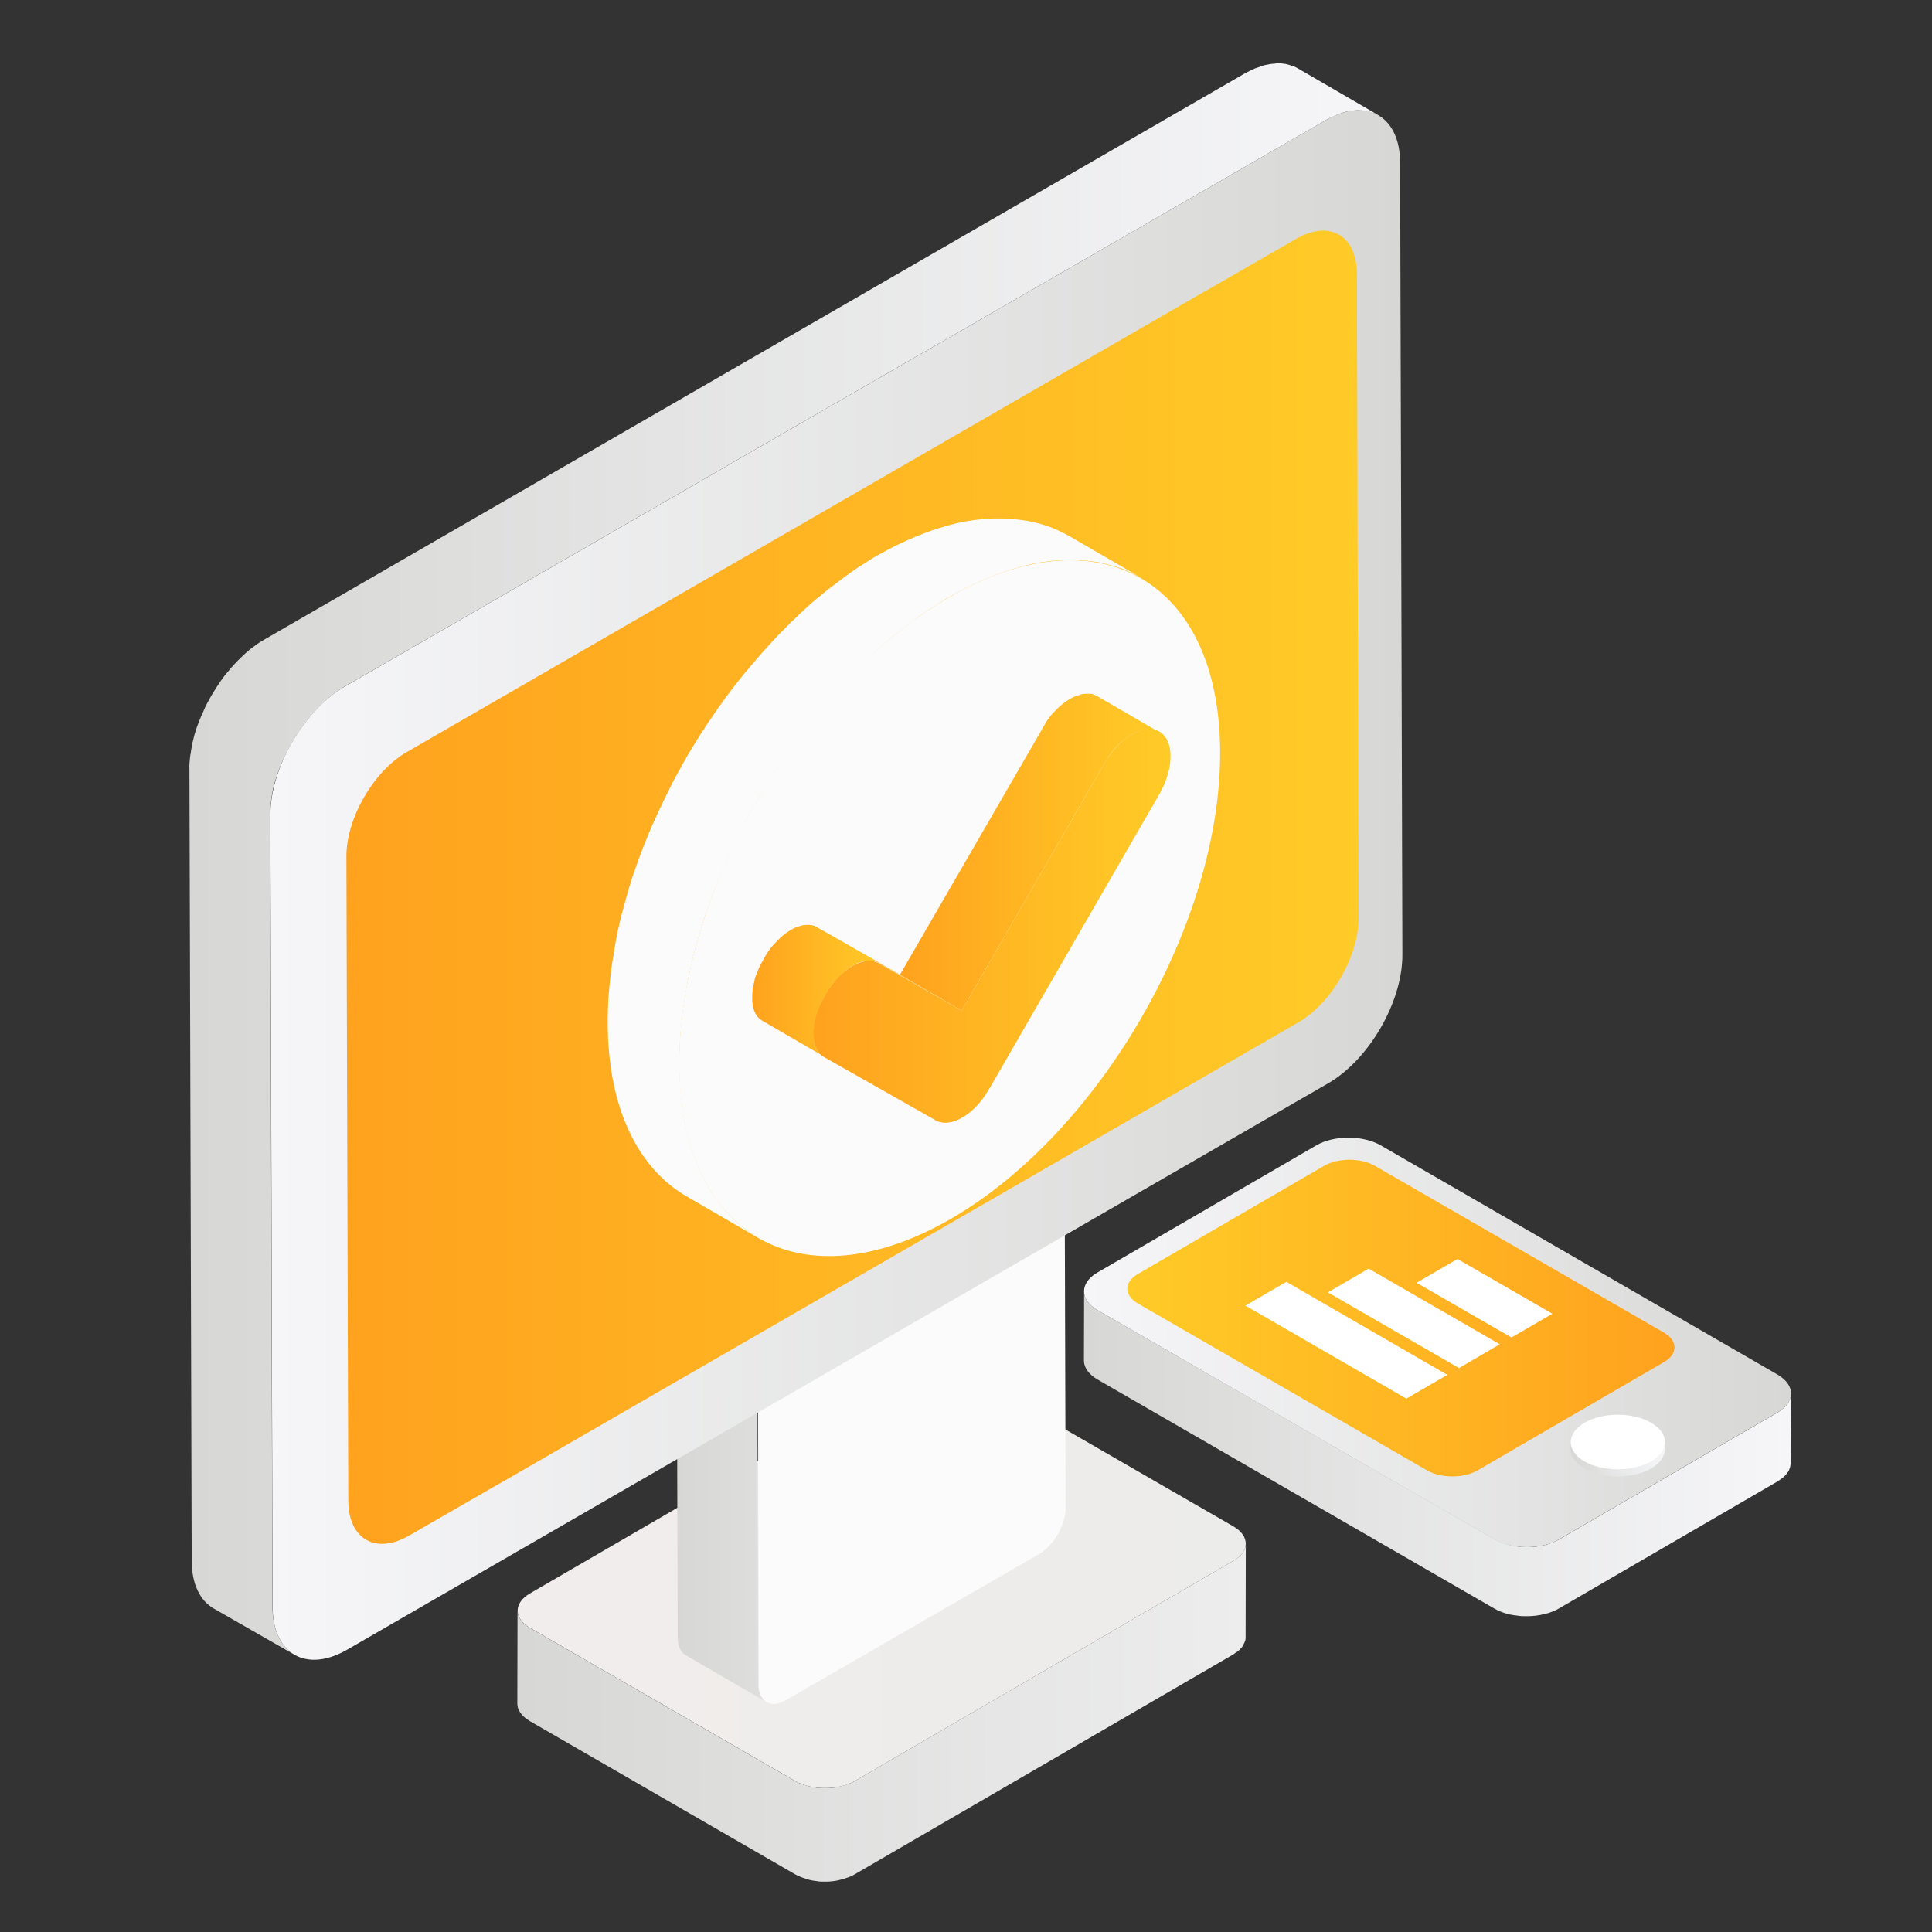 <?xml version="1.0" standalone="no"?><!DOCTYPE svg PUBLIC "-//W3C//DTD SVG 1.1//EN" "http://www.w3.org/Graphics/SVG/1.1/DTD/svg11.dtd"><svg height="1024" node-id="1" sillyvg="true" template-height="1024" template-width="1024" version="1.1" viewBox="0 0 1024 1024" width="1024" xmlns="http://www.w3.org/2000/svg" xmlns:xlink="http://www.w3.org/1999/xlink"><rect x="0" y="0" width="1024" height="1024" fill="#333333" stroke="none"/><defs node-id="138"><linearGradient gradientUnits="userSpaceOnUse" id="SVGID_1_" node-id="28" spreadMethod="pad" x1="274.24" x2="660.295" y1="907.705" y2="907.705"><stop offset="0" stop-color="#d7d8d5"></stop><stop offset="1" stop-color="#ededee"></stop></linearGradient><linearGradient gradientUnits="userSpaceOnUse" id="SVGID_2_" node-id="33" spreadMethod="pad" x1="274.38" x2="660.295" y1="835.929" y2="835.929"><stop offset="0" stop-color="#f1edec"></stop><stop offset="1" stop-color="#ececea"></stop></linearGradient><linearGradient gradientUnits="userSpaceOnUse" id="SVGID_3_" node-id="39" spreadMethod="pad" x1="358.842" x2="560.064" y1="728.571" y2="728.571"><stop offset="0" stop-color="#d7d8d5"></stop><stop offset="1" stop-color="#f6f6f9"></stop></linearGradient><linearGradient gradientUnits="userSpaceOnUse" id="SVGID_4_" node-id="44" spreadMethod="pad" x1="483.197" x2="483.197" y1="903.162" y2="579.787"><stop offset="0" stop-color="#fbfbfb"></stop><stop offset="1" stop-color="#fbfbfb"></stop></linearGradient><linearGradient gradientUnits="userSpaceOnUse" id="SVGID_5_" node-id="50" spreadMethod="pad" x1="100.472" x2="730.646" y1="455.29" y2="455.29"><stop offset="0" stop-color="#d7d8d5"></stop><stop offset="1" stop-color="#f6f6f9"></stop></linearGradient><linearGradient gradientUnits="userSpaceOnUse" id="SVGID_6_" node-id="55" spreadMethod="pad" x1="143.221" x2="743.388" y1="469.048" y2="469.048"><stop offset="0" stop-color="#f6f6f9"></stop><stop offset="1" stop-color="#d7d8d5"></stop></linearGradient><linearGradient gradientUnits="userSpaceOnUse" id="SVGID_7_" node-id="59" spreadMethod="pad" x1="183.597" x2="720.138" y1="470.288" y2="470.288"><stop offset="0" stop-color="#ffa21e"></stop><stop offset="1" stop-color="#ffcb27"></stop></linearGradient><linearGradient gradientUnits="userSpaceOnUse" id="SVGID_8_" node-id="68" spreadMethod="pad" x1="477.015" x2="614.331" y1="451.503" y2="451.503"><stop offset="0" stop-color="#ffa21e"></stop><stop offset="1" stop-color="#ffcb27"></stop></linearGradient><linearGradient gradientUnits="userSpaceOnUse" id="SVGID_9_" node-id="73" spreadMethod="pad" x1="433.07" x2="509.747" y1="513.55" y2="513.55"><stop offset="0" stop-color="#ffa21e"></stop><stop offset="1" stop-color="#ffcb27"></stop></linearGradient><linearGradient gradientUnits="userSpaceOnUse" id="SVGID_10_" node-id="77" spreadMethod="pad" x1="398.444" x2="465.803" y1="525.321" y2="525.321"><stop offset="0" stop-color="#ffa21e"></stop><stop offset="1" stop-color="#ffcb27"></stop></linearGradient><linearGradient gradientUnits="userSpaceOnUse" id="SVGID_11_" node-id="82" spreadMethod="pad" x1="431.173" x2="620.361" y1="490.859" y2="490.859"><stop offset="0" stop-color="#ffa21e"></stop><stop offset="1" stop-color="#ffcb27"></stop></linearGradient><linearGradient gradientUnits="userSpaceOnUse" id="SVGID_12_" node-id="88" spreadMethod="pad" x1="574.498" x2="949.288" y1="770.513" y2="770.513"><stop offset="0" stop-color="#d7d8d5"></stop><stop offset="1" stop-color="#f6f6f9"></stop></linearGradient><linearGradient gradientUnits="userSpaceOnUse" id="SVGID_13_" node-id="93" spreadMethod="pad" x1="574.602" x2="949.288" y1="711.503" y2="711.503"><stop offset="0" stop-color="#f6f6f9"></stop><stop offset="1" stop-color="#d7d8d5"></stop></linearGradient><linearGradient gradientUnits="userSpaceOnUse" id="SVGID_14_" node-id="98" spreadMethod="pad" x1="597.486" x2="887.489" y1="698.547" y2="698.547"><stop offset="0" stop-color="#ffcb27"></stop><stop offset="1" stop-color="#ffa21e"></stop></linearGradient><linearGradient gradientUnits="userSpaceOnUse" id="SVGID_18_" node-id="122" spreadMethod="pad" x1="832.482" x2="882.429" y1="773.334" y2="773.334"><stop offset="0" stop-color="#d7d8d5"></stop><stop offset="1" stop-color="#f6f6f9"></stop></linearGradient></defs><path d="M 875.80 815.60 L 880.90 815.90" fill="#e5ad65" fill-rule="nonzero" node-id="231" stroke="none" target-height="0.3" target-width="5.1" target-x="875.8" target-y="815.6"></path><g node-id="355"><g node-id="364"><path d="M 660.30 818.20 C 660.30 819.00 660.20 819.70 659.90 820.50 C 659.90 820.60 659.90 820.70 659.80 820.70 C 659.60 821.40 659.20 822.10 658.70 822.80 C 658.60 822.90 658.50 823.00 658.50 823.20 C 658.00 823.90 657.40 824.50 656.70 825.10 C 656.30 825.50 655.70 825.90 655.20 826.20 C 654.70 826.50 654.30 826.90 653.80 827.20 L 453.00 944.00 C 451.70 944.80 450.20 945.40 448.60 945.90 C 448.10 946.10 447.50 946.30 446.90 946.40 C 446.20 946.60 445.40 946.80 444.70 947.00 C 443.80 947.20 442.90 947.40 442.00 947.50 C 441.80 947.50 441.60 947.60 441.30 947.60 C 440.10 947.70 438.80 947.80 437.60 947.80 C 437.40 947.80 437.20 947.80 437.00 947.80 C 435.80 947.80 434.50 947.70 433.30 947.60 C 433.10 947.60 432.90 947.60 432.70 947.50 C 431.50 947.40 430.30 947.10 429.10 946.90 C 428.90 946.90 428.70 946.80 428.50 946.70 C 427.40 946.40 426.40 946.10 425.40 945.80 C 425.20 945.70 425.00 945.70 424.80 945.60 C 423.60 945.10 422.50 944.60 421.40 944.00 L 280.80 862.80 C 278.60 861.50 277.00 860.10 275.90 858.50 C 274.80 856.90 274.30 855.30 274.30 853.60 L 274.20 903.00 C 274.20 906.30 276.40 909.60 280.80 912.20 L 421.40 993.40 C 422.40 994.00 423.50 994.50 424.60 994.90 C 424.70 994.90 424.70 994.90 424.80 995.00 C 425.00 995.10 425.20 995.10 425.40 995.20 C 426.00 995.40 426.70 995.70 427.40 995.90 C 427.80 996.00 428.10 996.10 428.50 996.20 C 428.70 996.30 428.90 996.30 429.10 996.40 C 429.30 996.40 429.50 996.50 429.70 996.50 C 430.40 996.70 431.20 996.80 431.90 996.90 C 432.20 996.90 432.40 997.00 432.70 997.00 C 432.90 997.00 433.10 997.00 433.20 997.10 C 433.50 997.10 433.70 997.20 434.00 997.20 C 434.70 997.30 435.50 997.30 436.20 997.30 C 436.40 997.30 436.70 997.30 436.90 997.30 C 437.10 997.30 437.30 997.30 437.50 997.30 C 437.80 997.30 438.20 997.30 438.50 997.30 C 439.30 997.30 440.20 997.20 441.00 997.10 C 441.10 997.10 441.20 997.10 441.30 997.10 C 441.50 997.10 441.70 997.00 441.90 997.00 C 442.50 996.90 443.20 996.80 443.80 996.70 C 444.10 996.70 444.30 996.60 444.60 996.50 C 445.40 996.30 446.10 996.20 446.80 995.90 C 447.20 995.80 447.60 995.70 448.00 995.60 C 448.20 995.50 448.30 995.40 448.50 995.40 C 450.10 994.90 451.50 994.30 452.90 993.50 L 653.80 876.80 C 653.90 876.70 654.00 876.70 654.10 876.60 C 654.50 876.30 654.80 876.00 655.20 875.80 C 655.70 875.40 656.30 875.10 656.80 874.60 C 656.80 874.60 656.90 874.50 656.90 874.50 C 657.40 874.00 657.90 873.50 658.30 873.00 C 658.40 872.90 658.50 872.80 658.50 872.60 C 658.60 872.50 658.70 872.40 658.70 872.20 C 658.80 872.00 659.00 871.80 659.10 871.60 C 659.30 871.20 659.50 870.80 659.70 870.30 C 659.70 870.20 659.70 870.20 659.80 870.10 C 659.80 870.00 659.80 869.90 659.90 869.90 C 660.00 869.60 660.10 869.40 660.10 869.10 C 660.20 868.70 660.20 868.20 660.20 867.80 C 660.20 867.70 660.20 867.70 660.20 867.60 L 660.20 867.60 L 660.30 818.20 Z" fill="url(#SVGID_1_)" fill-rule="nonzero" group-id="1,10" node-id="237" stroke="none" target-height="179.1" target-width="386.1" target-x="274.2" target-y="818.2"></path><g node-id="375"><path d="M 653.70 809.00 C 662.40 814.00 662.50 822.20 653.80 827.20 L 453.00 944.00 C 444.30 949.00 430.20 949.00 421.50 944.00 L 280.90 862.80 C 272.20 857.80 272.20 849.60 280.80 844.60 L 481.70 727.90 C 490.40 722.90 504.40 722.90 513.10 727.90 L 653.70 809.00 Z" fill="url(#SVGID_2_)" fill-rule="nonzero" group-id="1,10,21" node-id="241" stroke="none" target-height="226.1" target-width="390.3" target-x="272.2" target-y="722.9"></path></g></g></g><g node-id="356"><g node-id="365"><path d="M 553.10 580.40 C 553.90 580.10 554.70 580.00 555.40 579.90 C 555.50 579.90 555.50 579.90 555.60 579.90 C 556.40 579.80 557.20 579.90 557.90 580.00 C 557.90 580.00 558.00 580.00 558.00 580.00 C 558.70 580.20 559.40 580.40 560.00 580.80 L 517.30 556.00 C 517.30 556.00 517.20 556.00 517.20 556.00 C 517.00 555.90 516.70 555.80 516.50 555.70 C 516.30 555.60 516.00 555.50 515.70 555.40 C 515.50 555.40 515.40 555.30 515.20 555.30 C 515.20 555.30 515.10 555.30 515.10 555.30 C 515.00 555.30 515.00 555.30 514.90 555.30 C 514.60 555.30 514.30 555.20 514.00 555.20 C 513.70 555.20 513.40 555.20 513.10 555.20 C 513.00 555.20 512.90 555.20 512.80 555.20 C 512.70 555.20 512.70 555.20 512.60 555.20 C 512.40 555.20 512.20 555.20 512.00 555.30 C 511.60 555.40 511.20 555.50 510.80 555.60 C 510.60 555.60 510.40 555.70 510.30 555.80 C 510.10 555.90 510.00 555.90 509.80 556.00 C 509.60 556.10 509.40 556.10 509.20 556.20 C 508.60 556.50 507.90 556.80 507.20 557.20 L 373.00 634.40 C 372.10 634.90 371.20 635.60 370.30 636.20 C 370.00 636.40 369.80 636.70 369.50 636.90 C 369.10 637.30 368.70 637.60 368.30 638.00 C 368.10 638.20 367.90 638.40 367.70 638.60 C 367.50 638.80 367.40 638.90 367.20 639.10 C 367.00 639.30 366.80 639.50 366.70 639.70 C 366.30 640.20 365.90 640.60 365.50 641.10 C 365.40 641.30 365.20 641.50 365.10 641.60 C 365.00 641.70 365.00 641.80 364.90 641.90 C 364.80 642.10 364.70 642.20 364.50 642.40 C 364.20 642.80 363.90 643.20 363.70 643.60 C 363.40 644.00 363.20 644.40 363.00 644.80 C 363.00 644.80 363.00 644.90 362.90 644.90 C 362.90 644.90 362.90 645.00 362.80 645.00 C 362.60 645.30 362.40 645.70 362.20 646.00 C 362.00 646.40 361.80 646.80 361.60 647.20 C 361.40 647.60 361.30 647.90 361.10 648.30 C 361.10 648.30 361.10 648.30 361.10 648.40 C 361.10 648.40 361.10 648.50 361.10 648.50 C 360.90 648.90 360.70 649.40 360.60 649.80 C 360.40 650.20 360.30 650.70 360.10 651.10 C 360.00 651.30 360.00 651.50 359.90 651.70 C 359.90 651.80 359.80 651.90 359.80 652.00 C 359.70 652.20 359.70 652.30 359.60 652.50 C 359.40 653.00 359.30 653.60 359.20 654.10 C 359.10 654.40 359.10 654.70 359.00 655.00 C 359.00 655.20 358.90 655.30 358.90 655.50 C 358.90 655.70 358.80 655.80 358.80 656.00 C 358.70 656.90 358.60 657.80 358.60 658.70 L 359.20 868.10 C 359.20 872.50 360.80 875.70 363.30 877.20 L 406.00 902.00 C 403.50 900.50 401.90 897.40 401.90 892.90 L 401.30 683.50 C 401.30 682.40 401.40 681.40 401.60 680.30 C 401.60 680.10 401.70 680.00 401.70 679.80 C 401.90 678.80 402.10 677.70 402.40 676.70 C 402.40 676.60 402.50 676.50 402.50 676.40 C 402.80 675.30 403.30 674.20 403.70 673.10 C 403.70 673.10 403.70 673.00 403.70 673.00 C 404.20 671.90 404.80 670.80 405.40 669.70 C 405.40 669.70 405.40 669.60 405.50 669.60 C 406.10 668.60 406.80 667.50 407.50 666.60 C 407.60 666.50 407.60 666.40 407.70 666.30 C 408.40 665.40 409.00 664.60 409.80 663.80 C 410.00 663.60 410.10 663.50 410.30 663.30 C 410.90 662.70 411.50 662.20 412.10 661.60 C 412.40 661.40 412.60 661.10 412.90 660.90 C 413.80 660.20 414.60 659.60 415.50 659.10 L 550.00 581.70 C 550.90 581.20 551.80 580.80 552.60 580.50 C 552.80 580.50 552.90 580.40 553.10 580.40 Z" fill="url(#SVGID_3_)" fill-rule="nonzero" group-id="2,11" node-id="250" stroke="none" target-height="346.8" target-width="201.4" target-x="358.6" target-y="555.2"></path><g node-id="376"><path d="M 550.00 581.70 C 557.80 577.20 564.20 580.90 564.20 589.80 L 564.80 799.20 C 564.80 808.20 558.50 819.20 550.70 823.70 L 416.40 901.20 C 408.60 905.70 402.20 902.00 402.20 893.10 L 401.60 683.70 C 401.60 674.70 407.90 663.70 415.70 659.20 L 550.00 581.70 Z" fill="url(#SVGID_4_)" fill-rule="nonzero" group-id="2,11,22" node-id="254" stroke="none" target-height="328.5" target-width="163.2" target-x="401.6" target-y="577.2"></path></g></g></g><g node-id="357"><g node-id="366"><path d="M 709.00 60.70 C 709.90 60.30 710.90 60.00 711.80 59.70 C 712.40 59.50 713.00 59.30 713.60 59.20 C 714.10 59.10 714.70 59.00 715.20 58.90 C 715.90 58.80 716.60 58.70 717.30 58.60 C 717.70 58.60 718.10 58.50 718.50 58.50 C 719.40 58.40 720.20 58.40 721.10 58.50 C 721.30 58.50 721.50 58.50 721.60 58.50 C 722.60 58.60 723.60 58.70 724.50 58.90 C 724.70 58.90 725.00 59.00 725.20 59.10 C 725.90 59.30 726.70 59.50 727.40 59.70 C 727.60 59.80 727.90 59.90 728.10 59.90 C 729.00 60.30 729.90 60.70 730.70 61.10 L 688.00 36.30 C 687.90 36.30 687.90 36.20 687.80 36.20 C 687.20 35.80 686.50 35.50 685.80 35.20 C 685.70 35.10 685.50 35.10 685.40 35.10 C 685.20 35.00 685.00 34.90 684.70 34.90 C 684.40 34.80 684.00 34.60 683.70 34.50 C 683.30 34.40 683.00 34.30 682.60 34.20 C 682.40 34.10 682.10 34.10 681.90 34.00 C 681.80 34.00 681.60 33.90 681.50 33.90 C 680.70 33.80 679.90 33.70 679.10 33.60 C 679.10 33.60 679.00 33.60 679.00 33.60 C 678.80 33.60 678.70 33.60 678.50 33.60 C 677.80 33.60 677.20 33.60 676.50 33.60 C 676.30 33.60 676.10 33.60 675.90 33.70 C 675.50 33.70 675.10 33.80 674.70 33.80 C 674.30 33.80 673.90 33.90 673.50 33.90 C 673.20 33.90 672.90 34.00 672.50 34.10 C 672.00 34.20 671.40 34.30 670.90 34.40 C 670.60 34.50 670.30 34.50 670.00 34.60 C 669.70 34.70 669.40 34.80 669.10 34.90 C 668.20 35.20 667.30 35.50 666.30 35.90 C 666.00 36.00 665.60 36.10 665.30 36.20 C 665.10 36.30 664.90 36.40 664.70 36.50 C 663.10 37.20 661.40 38.00 659.80 38.90 L 139.90 339.10 C 138.60 339.80 137.40 340.60 136.10 341.50 C 135.70 341.80 135.30 342.10 134.90 342.40 C 134.10 343.00 133.20 343.60 132.40 344.30 C 131.90 344.70 131.50 345.00 131.10 345.40 C 130.30 346.00 129.60 346.70 128.90 347.40 C 128.50 347.80 128.00 348.20 127.60 348.60 C 127.30 348.90 127.10 349.10 126.80 349.40 C 126.50 349.70 126.20 350.00 125.90 350.30 C 125.00 351.20 124.10 352.10 123.30 353.10 C 123.00 353.40 122.70 353.70 122.50 354.00 C 122.30 354.30 122.00 354.60 121.80 354.80 C 121.30 355.40 120.80 356.10 120.20 356.70 C 119.90 357.10 119.50 357.50 119.20 357.90 C 118.90 358.30 118.70 358.60 118.40 359.00 C 118.00 359.50 117.70 360.00 117.30 360.50 C 117.10 360.80 116.80 361.20 116.60 361.50 C 116.20 362.10 115.80 362.70 115.40 363.30 C 115.10 363.70 114.90 364.10 114.60 364.50 C 114.50 364.70 114.40 364.80 114.30 365.00 C 113.60 366.10 112.90 367.20 112.20 368.40 C 112.20 368.50 112.10 368.50 112.10 368.60 C 112.00 368.80 111.90 369.00 111.70 369.30 C 111.20 370.10 110.80 370.90 110.30 371.80 C 110.10 372.20 109.90 372.50 109.70 372.90 C 109.50 373.30 109.30 373.70 109.10 374.10 C 108.90 374.50 108.70 374.80 108.60 375.20 C 108.20 376.10 107.80 377.00 107.40 377.90 C 107.30 378.10 107.20 378.30 107.10 378.50 C 107.10 378.60 107.00 378.60 107.00 378.70 C 106.50 379.90 106.00 381.10 105.50 382.30 C 105.40 382.50 105.40 382.70 105.30 382.90 C 105.10 383.30 105.00 383.80 104.80 384.20 C 104.60 384.80 104.30 385.40 104.10 386.10 C 104.00 386.50 103.80 387.00 103.70 387.40 C 103.50 387.90 103.40 388.50 103.20 389.00 C 103.10 389.40 103.00 389.70 102.90 390.10 C 102.70 390.70 102.60 391.30 102.50 391.80 C 102.30 392.50 102.20 393.10 102.00 393.80 C 101.90 394.00 101.90 394.30 101.80 394.60 C 101.70 395.10 101.60 395.60 101.60 396.00 C 101.40 397.00 101.20 398.10 101.10 399.10 C 101.10 399.40 101.00 399.70 100.90 400.00 C 100.90 400.30 100.90 400.50 100.80 400.80 C 100.50 403.10 100.30 405.40 100.40 407.60 L 101.60 827.20 C 101.60 839.60 106.10 848.40 113.20 852.50 L 156.00 877.00 C 148.90 872.90 144.50 864.10 144.40 851.70 L 143.20 432.10 C 143.20 429.90 143.40 427.60 143.60 425.30 C 143.70 424.70 143.70 424.20 143.80 423.60 C 143.90 422.60 144.10 421.50 144.30 420.50 C 144.40 419.80 144.60 419.00 144.70 418.30 C 144.90 417.60 145.00 417.00 145.20 416.30 C 145.40 415.40 145.70 414.40 146.00 413.50 C 146.20 413.00 146.30 412.40 146.50 411.90 C 146.80 410.80 147.20 409.80 147.60 408.70 C 147.80 408.30 147.90 407.80 148.10 407.40 C 148.60 405.90 149.20 404.50 149.90 403.10 C 150.00 402.90 150.10 402.70 150.20 402.50 C 150.80 401.30 151.30 400.00 152.00 398.80 C 152.20 398.40 152.40 398.00 152.60 397.60 C 153.20 396.40 153.90 395.20 154.50 394.10 C 154.60 393.90 154.80 393.60 154.90 393.40 C 155.70 392.00 156.50 390.70 157.40 389.30 C 157.70 388.90 157.90 388.50 158.20 388.10 C 158.80 387.20 159.50 386.20 160.10 385.30 C 160.50 384.80 160.80 384.30 161.20 383.80 C 161.80 383.00 162.40 382.30 163.00 381.50 C 163.50 380.90 164.00 380.20 164.60 379.60 C 165.10 379.00 165.60 378.50 166.10 377.90 C 167.00 376.90 167.80 376.00 168.70 375.10 C 169.20 374.50 169.80 374.00 170.40 373.40 C 170.80 373.00 171.30 372.60 171.70 372.20 C 172.40 371.50 173.20 370.90 173.90 370.20 C 174.30 369.80 174.80 369.40 175.20 369.10 C 176.00 368.50 176.80 367.80 177.70 367.20 C 178.10 366.90 178.50 366.60 178.90 366.30 C 180.10 365.50 181.40 364.60 182.60 363.90 L 702.50 63.80 C 704.20 62.80 705.80 62.10 707.40 61.40 C 708.00 61.10 708.50 60.90 709.00 60.70 Z" fill="url(#SVGID_5_)" fill-rule="nonzero" group-id="3,12" node-id="263" stroke="none" target-height="843.4" target-width="630.4" target-x="100.3" target-y="33.6"></path><g node-id="377"><path d="M 702.50 63.80 C 724.20 51.20 742.10 61.40 742.10 86.40 L 743.30 506.00 C 743.40 531.00 725.60 561.70 703.90 574.20 L 184.10 874.30 C 162.40 886.90 144.50 876.70 144.50 851.70 L 143.30 432.10 C 143.20 407.20 161.00 376.50 182.70 363.90 L 702.50 63.80 Z" fill="url(#SVGID_6_)" fill-rule="nonzero" group-id="3,12,23" node-id="267" stroke="none" target-height="835.7" target-width="600.2" target-x="143.2" target-y="51.2"></path></g></g></g><path d="M 719.20 145.00 C 719.10 124.70 704.60 116.40 687.00 126.60 L 639.60 153.90 C 639.30 154.00 639.10 154.20 638.80 154.30 L 215.60 398.60 C 197.90 408.80 183.50 433.80 183.60 454.10 L 184.60 795.50 C 184.70 815.80 199.20 824.10 216.80 813.90 L 264.20 786.60 C 264.50 786.50 264.70 786.30 265.00 786.20 L 688.10 541.90 C 705.80 531.70 720.20 506.70 720.10 486.40 L 719.20 145.00 Z" fill="url(#SVGID_7_)" fill-rule="nonzero" node-id="272" stroke="none" target-height="707.7" target-width="536.7" target-x="183.5" target-y="116.4"></path><path d="M 360.20 556.60 C 360.30 554.60 360.40 552.60 360.50 550.50 C 360.50 550.10 360.60 549.80 360.60 549.40 C 360.70 547.50 360.90 545.60 361.10 543.70 C 361.10 543.40 361.20 543.10 361.20 542.80 C 361.40 540.70 361.60 538.70 361.90 536.60 C 362.00 536.00 362.00 535.50 362.10 534.90 C 362.20 534.00 362.40 533.10 362.50 532.10 C 362.60 531.40 362.70 530.80 362.80 530.10 C 362.90 529.20 363.10 528.20 363.30 527.30 C 363.40 526.70 363.50 526.00 363.60 525.40 C 363.80 524.40 364.00 523.40 364.10 522.40 C 364.20 521.80 364.30 521.20 364.40 520.60 C 364.60 519.40 364.90 518.30 365.10 517.10 C 365.20 516.70 365.30 516.20 365.40 515.80 C 365.50 515.40 365.60 514.90 365.70 514.50 C 365.90 513.50 366.10 512.50 366.40 511.50 C 366.50 510.90 366.70 510.40 366.80 509.80 C 367.00 508.90 367.20 508.10 367.40 507.20 C 367.50 506.60 367.70 506.00 367.90 505.40 C 368.10 504.60 368.30 503.70 368.50 502.90 C 368.70 502.30 368.80 501.70 369.00 501.00 C 369.20 500.30 369.40 499.60 369.60 498.90 C 370.20 496.80 370.80 494.70 371.50 492.50 C 371.60 492.10 371.70 491.80 371.80 491.40 C 372.40 489.40 373.10 487.40 373.70 485.40 C 373.80 485.10 373.90 484.90 374.00 484.60 C 374.70 482.60 375.40 480.60 376.10 478.70 C 376.30 478.20 376.40 477.80 376.60 477.30 C 377.20 475.50 377.90 473.70 378.60 471.90 C 378.70 471.70 378.80 471.40 378.90 471.20 C 379.60 469.30 380.40 467.40 381.20 465.50 C 381.40 465.00 381.60 464.50 381.80 464.10 C 382.50 462.50 383.10 460.90 383.80 459.40 C 384.00 459.00 384.10 458.60 384.30 458.20 C 385.10 456.40 385.90 454.50 386.80 452.70 C 387.00 452.30 387.20 451.90 387.40 451.40 C 388.10 449.90 388.80 448.40 389.50 447.00 C 389.70 446.50 390.00 446.00 390.20 445.50 C 391.10 443.70 392.00 441.90 392.90 440.10 C 393.00 439.90 393.10 439.70 393.20 439.50 C 394.00 437.90 394.90 436.20 395.70 434.60 C 396.00 434.10 396.20 433.60 396.50 433.10 C 397.30 431.50 398.20 430.00 399.10 428.40 C 399.20 428.10 399.40 427.90 399.50 427.60 C 400.50 425.80 401.50 424.00 402.50 422.30 C 402.80 421.90 403.00 421.40 403.30 421.00 C 404.20 419.50 405.10 418.00 406.00 416.50 C 406.20 416.10 406.40 415.80 406.70 415.40 C 407.80 413.60 408.90 411.90 410.00 410.10 C 410.20 409.70 410.50 409.30 410.70 409.00 C 411.70 407.40 412.80 405.80 413.90 404.20 C 414.10 403.90 414.30 403.50 414.60 403.20 C 415.80 401.40 417.00 399.60 418.30 397.80 C 418.60 397.40 418.80 397.00 419.10 396.70 C 420.50 394.70 421.90 392.80 423.30 390.80 C 423.30 390.80 423.40 390.70 423.40 390.70 C 424.80 388.80 426.20 386.90 427.70 385.00 C 428.00 384.70 428.20 384.30 428.50 384.00 C 430.20 381.90 431.80 379.80 433.50 377.70 C 433.80 377.40 434.00 377.10 434.30 376.80 C 436.00 374.70 437.70 372.70 439.50 370.70 C 439.80 370.30 440.20 369.90 440.50 369.50 C 441.30 368.60 442.10 367.70 442.90 366.80 C 443.30 366.40 443.70 365.90 444.10 365.50 C 445.20 364.30 446.30 363.10 447.40 362.00 C 447.50 361.90 447.60 361.80 447.70 361.60 C 448.90 360.30 450.10 359.10 451.30 357.80 C 451.70 357.40 452.00 357.00 452.40 356.70 C 453.30 355.80 454.10 355.00 455.00 354.10 C 455.60 353.50 456.20 352.90 456.80 352.40 C 457.20 352.00 457.60 351.70 457.90 351.30 C 458.60 350.60 459.40 349.90 460.10 349.20 C 460.40 348.90 460.70 348.60 461.00 348.30 C 462.00 347.30 463.10 346.40 464.10 345.40 C 464.30 345.20 464.40 345.10 464.60 344.90 C 465.50 344.10 466.40 343.30 467.30 342.50 C 467.70 342.20 468.00 341.90 468.40 341.50 C 469.10 340.90 469.80 340.30 470.50 339.70 C 470.90 339.40 471.30 339.00 471.70 338.70 C 472.40 338.10 473.10 337.60 473.70 337.00 C 474.10 336.70 474.50 336.30 475.00 336.00 C 475.70 335.40 476.40 334.90 477.10 334.30 C 477.50 334.00 477.90 333.70 478.30 333.40 C 479.20 332.70 480.00 332.10 480.90 331.40 C 481.10 331.20 481.40 331.00 481.60 330.90 C 482.70 330.10 483.80 329.30 484.90 328.40 C 485.20 328.20 485.50 328.00 485.80 327.70 C 486.60 327.10 487.40 326.50 488.20 326.00 C 488.60 325.70 489.00 325.40 489.40 325.20 C 490.10 324.70 490.80 324.20 491.60 323.70 C 492.00 323.40 492.50 323.10 492.90 322.80 C 493.60 322.30 494.30 321.90 495.10 321.40 C 495.50 321.10 496.00 320.90 496.40 320.60 C 497.20 320.10 498.00 319.60 498.70 319.10 C 499.10 318.90 499.40 318.60 499.80 318.40 C 500.90 317.70 502.10 317.00 503.20 316.40 C 504.70 315.50 506.20 314.70 507.80 313.90 C 508.20 313.70 508.70 313.40 509.10 313.20 C 510.30 312.60 511.40 312.00 512.60 311.40 C 513.00 311.20 513.40 311.00 513.80 310.80 C 515.30 310.10 516.80 309.40 518.30 308.70 C 518.50 308.60 518.80 308.50 519.00 308.40 C 520.20 307.80 521.50 307.30 522.70 306.80 C 523.20 306.60 523.60 306.40 524.10 306.20 C 525.00 305.80 525.80 305.50 526.70 305.20 C 527.20 305.00 527.70 304.80 528.10 304.60 C 529.10 304.20 530.00 303.90 530.90 303.60 C 531.30 303.50 531.60 303.30 532.00 303.20 C 533.30 302.80 534.60 302.30 535.90 301.90 C 536.10 301.80 536.40 301.80 536.60 301.70 C 537.60 301.40 538.70 301.10 539.70 300.80 C 540.30 300.60 540.90 300.50 541.60 300.30 C 542.10 300.20 542.50 300.10 543.00 299.90 C 543.70 299.70 544.40 299.60 545.00 299.40 C 545.40 299.30 545.80 299.20 546.30 299.10 C 547.10 298.90 547.80 298.80 548.60 298.60 C 548.90 298.50 549.30 298.50 549.60 298.40 C 550.70 298.20 551.80 298.00 552.80 297.90 C 552.90 297.90 552.90 297.90 553.00 297.90 C 553.90 297.80 554.90 297.60 555.80 297.50 C 556.10 297.50 556.50 297.40 556.80 297.40 C 557.50 297.30 558.20 297.20 558.90 297.20 C 559.30 297.20 559.60 297.10 560.00 297.10 C 560.70 297.00 561.30 297.00 562.00 297.00 C 562.30 297.00 562.70 297.00 563.00 296.90 C 563.90 296.90 564.70 296.80 565.60 296.80 C 565.70 296.80 565.80 296.80 565.90 296.80 C 566.80 296.80 567.80 296.80 568.70 296.80 C 569.00 296.80 569.20 296.80 569.50 296.80 C 570.20 296.80 570.90 296.80 571.50 296.90 C 571.80 296.90 572.10 296.90 572.40 296.90 C 572.80 296.90 573.20 297.00 573.60 297.00 C 574.70 297.10 575.70 297.20 576.80 297.30 C 577.10 297.30 577.40 297.40 577.70 297.40 C 579.00 297.60 580.20 297.70 581.50 297.90 C 581.80 297.90 582.00 298.00 582.30 298.10 C 583.30 298.30 584.30 298.50 585.20 298.70 C 585.50 298.80 585.90 298.80 586.20 298.90 C 587.40 299.20 588.60 299.50 589.70 299.80 C 589.80 299.80 589.90 299.90 590.00 299.90 C 591.10 300.20 592.10 300.60 593.20 300.90 C 593.50 301.00 593.80 301.10 594.20 301.20 C 595.10 301.50 596.00 301.90 596.90 302.30 C 597.10 302.40 597.30 302.50 597.50 302.60 C 598.60 303.10 599.70 303.60 600.70 304.10 C 601.00 304.20 601.20 304.40 601.50 304.50 C 602.30 304.90 603.20 305.40 604.00 305.80 C 604.40 306.00 604.90 306.30 605.30 306.50 L 567.20 284.40 C 566.90 284.20 566.70 284.10 566.40 284.00 C 566.20 283.90 566.10 283.80 565.90 283.70 C 565.10 283.20 564.20 282.80 563.40 282.40 C 563.10 282.30 562.90 282.10 562.60 282.00 C 561.50 281.50 560.50 281.00 559.40 280.50 C 559.30 280.50 559.30 280.50 559.20 280.40 C 559.00 280.30 558.90 280.30 558.70 280.20 C 557.80 279.80 556.90 279.50 556.00 279.10 C 555.70 279.00 555.40 278.90 555.00 278.80 C 554.00 278.40 552.90 278.10 551.80 277.80 C 551.70 277.80 551.60 277.70 551.60 277.70 C 551.60 277.70 551.60 277.70 551.50 277.70 C 550.30 277.40 549.20 277.10 548.00 276.80 C 547.70 276.70 547.40 276.70 547.00 276.60 C 546.00 276.40 545.10 276.20 544.10 276.00 C 543.90 276.00 543.70 275.90 543.50 275.90 C 543.40 275.90 543.30 275.90 543.30 275.90 C 542.10 275.70 540.80 275.50 539.50 275.40 C 539.20 275.40 538.90 275.30 538.60 275.30 C 537.50 275.20 536.50 275.10 535.40 275.00 C 535.20 275.00 535.00 275.00 534.80 274.90 C 534.60 274.90 534.40 274.90 534.20 274.90 C 533.90 274.90 533.60 274.90 533.30 274.90 C 532.60 274.90 531.90 274.80 531.30 274.80 C 531.00 274.80 530.80 274.80 530.50 274.80 C 529.60 274.80 528.60 274.80 527.70 274.80 C 527.60 274.80 527.50 274.80 527.40 274.80 C 526.70 274.80 526.00 274.80 525.30 274.90 C 525.10 274.90 525.00 274.90 524.80 274.90 C 524.50 274.90 524.10 274.90 523.80 275.00 C 523.10 275.00 522.50 275.10 521.80 275.10 C 521.40 275.10 521.10 275.20 520.70 275.20 C 520.00 275.30 519.30 275.30 518.60 275.40 C 518.30 275.40 517.90 275.50 517.60 275.50 C 516.70 275.60 515.70 275.70 514.80 275.90 C 514.70 275.90 514.70 275.90 514.60 275.90 C 514.60 275.90 514.60 275.90 514.60 275.90 C 513.50 276.10 512.50 276.20 511.40 276.40 C 511.10 276.50 510.70 276.50 510.40 276.60 C 509.60 276.70 508.90 276.90 508.10 277.10 C 507.70 277.20 507.30 277.30 506.80 277.40 C 506.10 277.60 505.50 277.70 504.80 277.90 C 504.30 278.00 503.90 278.10 503.40 278.30 C 502.90 278.40 502.40 278.50 501.90 278.70 C 501.80 278.70 501.60 278.80 501.50 278.80 C 500.50 279.10 499.40 279.40 498.40 279.70 C 498.20 279.80 497.90 279.80 497.70 279.90 C 496.40 280.30 495.10 280.70 493.80 281.20 C 493.40 281.30 493.10 281.50 492.70 281.60 C 491.80 281.90 490.80 282.30 489.90 282.60 C 489.40 282.80 488.90 283.00 488.50 283.20 C 487.60 283.50 486.80 283.90 485.90 284.20 C 485.60 284.30 485.40 284.40 485.10 284.50 C 484.90 284.60 484.70 284.70 484.50 284.80 C 483.30 285.30 482.00 285.90 480.80 286.40 C 480.60 286.50 480.30 286.60 480.10 286.70 C 478.60 287.40 477.10 288.10 475.60 288.80 C 475.20 289.00 474.80 289.20 474.40 289.40 C 473.20 290.00 472.10 290.60 470.90 291.20 C 470.50 291.40 470.00 291.70 469.60 291.90 C 468.10 292.70 466.60 293.60 465.00 294.40 C 463.80 295.10 462.70 295.70 461.60 296.40 C 461.20 296.60 460.90 296.90 460.50 297.10 C 459.70 297.60 458.90 298.10 458.20 298.60 C 457.80 298.90 457.30 299.10 456.90 299.40 C 456.20 299.90 455.50 300.30 454.70 300.80 C 454.30 301.10 453.80 301.40 453.40 301.70 C 452.70 302.20 452.00 302.70 451.20 303.20 C 450.80 303.50 450.40 303.80 450.00 304.10 C 449.20 304.70 448.40 305.20 447.60 305.80 C 447.30 306.00 447.00 306.20 446.70 306.50 C 445.60 307.30 444.50 308.10 443.40 309.00 C 443.20 309.20 442.90 309.40 442.70 309.50 C 441.80 310.20 441.00 310.80 440.10 311.50 C 439.70 311.80 439.30 312.10 438.90 312.40 C 438.20 313.00 437.50 313.50 436.80 314.10 C 436.40 314.40 436.00 314.80 435.60 315.10 C 434.90 315.70 434.20 316.20 433.50 316.80 C 433.10 317.10 432.70 317.50 432.30 317.80 C 431.60 318.40 430.90 319.00 430.20 319.60 C 429.80 319.90 429.50 320.20 429.10 320.60 C 428.20 321.40 427.30 322.20 426.40 323.00 C 426.20 323.20 426.10 323.30 425.90 323.50 C 424.80 324.50 423.80 325.40 422.80 326.40 C 422.50 326.70 422.20 327.00 421.90 327.30 C 421.20 328.00 420.40 328.70 419.70 329.40 C 419.30 329.80 418.90 330.10 418.60 330.50 C 418.20 330.90 417.80 331.30 417.40 331.70 C 417.20 331.90 417.00 332.10 416.80 332.30 C 415.90 333.20 415.10 334.00 414.20 334.90 C 413.80 335.30 413.50 335.70 413.10 336.00 C 411.90 337.30 410.70 338.50 409.50 339.80 C 409.40 339.90 409.30 340.00 409.20 340.20 C 408.10 341.40 407.00 342.50 406.00 343.70 C 405.60 344.10 405.20 344.60 404.80 345.00 C 404.00 345.90 403.20 346.80 402.40 347.70 C 402.20 347.90 402.00 348.20 401.80 348.40 C 401.70 348.60 401.50 348.70 401.40 348.90 C 399.70 350.90 397.90 352.90 396.20 355.00 C 395.90 355.30 395.70 355.60 395.40 355.90 C 393.70 358.00 392.00 360.10 390.40 362.20 C 390.30 362.30 390.20 362.40 390.10 362.50 C 389.90 362.70 389.80 362.90 389.60 363.10 C 388.20 365.00 386.70 366.90 385.30 368.80 C 385.30 368.80 385.20 368.90 385.20 368.90 C 383.80 370.80 382.40 372.80 381.00 374.80 C 380.80 375.00 380.70 375.20 380.50 375.40 C 380.40 375.60 380.30 375.70 380.20 375.90 C 379.00 377.70 377.70 379.50 376.50 381.30 C 376.30 381.60 376.10 382.00 375.80 382.30 C 374.70 383.90 373.70 385.50 372.70 387.10 C 372.50 387.30 372.40 387.60 372.20 387.80 C 372.10 387.90 372.00 388.10 371.90 388.20 C 370.80 390.00 369.70 391.70 368.60 393.50 C 368.40 393.90 368.20 394.20 367.90 394.60 C 367.00 396.10 366.10 397.60 365.20 399.10 C 365.00 399.40 364.90 399.60 364.70 399.90 C 364.60 400.10 364.50 400.30 364.40 400.40 C 363.40 402.20 362.40 403.90 361.40 405.70 C 361.30 406.00 361.10 406.20 361.00 406.50 C 360.10 408.10 359.30 409.60 358.40 411.20 C 358.30 411.50 358.10 411.70 358.00 412.00 C 357.90 412.20 357.70 412.50 357.60 412.70 C 356.70 414.30 355.90 415.90 355.10 417.60 C 355.00 417.80 354.90 418.00 354.80 418.20 C 353.90 420.00 353.00 421.80 352.10 423.60 C 352.00 423.80 351.90 424.00 351.80 424.20 C 351.70 424.50 351.50 424.80 351.40 425.10 C 350.70 426.60 350.00 428.10 349.30 429.50 C 349.10 429.90 348.90 430.30 348.70 430.80 C 347.90 432.60 347.00 434.50 346.20 436.30 C 346.20 436.40 346.10 436.50 346.00 436.60 C 345.90 436.90 345.80 437.20 345.70 437.40 C 345.00 439.00 344.40 440.50 343.70 442.10 C 343.50 442.60 343.30 443.10 343.10 443.60 C 342.30 445.50 341.60 447.40 340.80 449.30 C 340.80 449.40 340.80 449.40 340.70 449.50 C 340.60 449.70 340.60 449.90 340.50 450.10 C 339.80 451.90 339.20 453.70 338.50 455.50 C 338.30 456.00 338.20 456.40 338.00 456.90 C 337.30 458.90 336.60 460.90 335.90 462.80 C 335.90 462.90 335.80 463.00 335.80 463.00 C 335.70 463.20 335.70 463.40 335.60 463.60 C 334.90 465.60 334.30 467.60 333.70 469.60 C 333.60 470.00 333.50 470.30 333.40 470.70 C 332.80 472.80 332.10 474.90 331.60 477.00 C 331.50 477.20 331.50 477.40 331.40 477.60 C 331.30 478.10 331.10 478.60 331.00 479.10 C 330.80 479.70 330.70 480.30 330.50 481.00 C 330.30 481.80 330.10 482.70 329.80 483.50 C 329.60 484.10 329.50 484.70 329.30 485.30 C 329.10 486.20 328.90 487.10 328.70 487.90 C 328.60 488.50 328.40 489.00 328.30 489.60 C 328.10 490.60 327.90 491.60 327.60 492.60 C 327.50 493.00 327.40 493.50 327.30 493.90 C 327.30 494.00 327.30 494.00 327.30 494.10 C 327.20 494.50 327.10 494.90 327.10 495.20 C 326.90 496.40 326.60 497.50 326.40 498.70 C 326.30 499.30 326.20 499.90 326.10 500.50 C 325.90 501.50 325.70 502.50 325.60 503.50 C 325.50 504.10 325.40 504.80 325.30 505.40 C 325.10 506.30 325.00 507.30 324.80 508.20 C 324.70 508.90 324.60 509.50 324.50 510.20 C 324.40 511.10 324.20 512.00 324.10 513.00 C 324.10 513.40 324.00 513.70 324.00 514.10 C 324.00 514.30 324.00 514.50 323.90 514.70 C 323.60 516.80 323.40 518.80 323.20 520.90 C 323.20 521.20 323.10 521.50 323.10 521.80 C 322.90 523.70 322.80 525.60 322.60 527.50 C 322.60 527.90 322.50 528.20 322.50 528.60 C 322.40 530.60 322.30 532.70 322.20 534.70 C 322.20 535.10 322.20 535.60 322.20 536.00 C 322.10 538.10 322.10 540.10 322.10 542.20 C 322.20 587.40 338.20 619.20 363.90 634.10 L 402.00 656.20 C 376.30 641.20 360.30 609.50 360.20 564.30 C 360.20 562.20 360.20 560.20 360.30 558.10 C 360.20 557.50 360.20 557.10 360.20 556.60 Z" fill="#fbfbfb" fill-rule="nonzero" group-id="4" node-id="276" stroke="none" target-height="381.4" target-width="283.2" target-x="322.1" target-y="274.8"></path><path d="M 502.90 316.60 C 582.10 270.90 646.40 307.60 646.70 398.50 C 647.00 489.40 583.00 600.40 503.80 646.10 C 424.60 691.80 360.30 655.10 360.00 564.20 C 359.70 473.30 423.80 362.30 502.90 316.60 Z" fill="#fbfbfb" fill-rule="nonzero" group-id="4,13" node-id="280" stroke="none" target-height="420.9" target-width="287.3" target-x="359.7" target-y="270.9"></path><path d="M 586.80 402.30 C 587.10 401.80 587.50 401.20 587.80 400.70 C 587.80 400.70 587.80 400.70 587.80 400.70 C 588.20 400.10 588.60 399.60 589.00 399.10 C 589.10 399.00 589.20 398.90 589.20 398.80 C 589.70 398.20 590.10 397.60 590.60 397.10 C 590.70 397.00 590.80 396.90 590.90 396.70 C 591.10 396.50 591.30 396.20 591.60 396.00 C 591.70 395.90 591.80 395.70 592.00 395.60 C 592.30 395.30 592.50 395.10 592.80 394.80 C 592.90 394.70 593.00 394.60 593.10 394.50 C 593.60 394.00 594.10 393.50 594.60 393.10 C 594.70 393.00 594.80 393.00 594.80 392.90 C 595.30 392.50 595.80 392.10 596.30 391.70 C 596.40 391.60 596.50 391.60 596.60 391.50 C 597.10 391.10 597.60 390.70 598.10 390.40 C 598.20 390.40 598.20 390.30 598.30 390.30 C 598.80 389.90 599.40 389.60 599.90 389.30 C 600.30 389.10 600.80 388.80 601.20 388.60 C 601.30 388.50 601.40 388.50 601.50 388.40 C 601.90 388.20 602.30 388.00 602.70 387.90 C 602.70 387.90 602.80 387.90 602.80 387.90 C 603.20 387.70 603.50 387.60 603.90 387.50 C 604.00 387.50 604.10 387.40 604.20 387.40 C 604.50 387.30 604.70 387.20 605.00 387.20 C 605.20 387.20 605.30 387.10 605.50 387.10 C 605.60 387.10 605.80 387.00 605.90 387.00 C 606.10 387.00 606.20 386.90 606.40 386.90 C 606.50 386.90 606.70 386.80 606.80 386.80 C 606.90 386.80 607.00 386.80 607.10 386.80 C 607.60 386.70 608.00 386.70 608.50 386.70 L 608.50 386.70 C 608.90 386.70 609.30 386.70 609.70 386.70 C 609.80 386.70 609.90 386.70 610.00 386.70 C 610.30 386.70 610.60 386.80 610.90 386.80 C 611.00 386.80 611.00 386.80 611.10 386.80 C 611.40 386.90 611.80 386.90 612.10 387.00 C 612.20 387.00 612.30 387.10 612.40 387.10 C 612.60 387.20 612.90 387.30 613.10 387.40 C 613.20 387.40 613.30 387.50 613.40 387.50 C 613.70 387.60 614.00 387.80 614.20 387.90 C 614.20 387.90 614.30 387.90 614.30 388.00 L 581.60 369.00 C 581.60 369.00 581.60 369.00 581.60 369.00 C 581.60 369.00 581.50 369.00 581.50 369.00 C 581.20 368.90 581.00 368.70 580.70 368.60 C 580.70 368.60 580.60 368.60 580.60 368.50 C 580.50 368.50 580.50 368.50 580.40 368.40 C 580.20 368.30 579.90 368.20 579.70 368.10 C 579.60 368.10 579.60 368.10 579.50 368.00 C 579.50 368.00 579.40 368.00 579.40 368.00 C 579.10 367.90 578.70 367.80 578.40 367.80 C 578.40 367.80 578.40 367.80 578.40 367.80 C 578.40 367.80 578.30 367.80 578.30 367.80 C 578.00 367.70 577.70 367.70 577.40 367.70 C 577.30 367.70 577.30 367.70 577.20 367.70 C 577.20 367.70 577.10 367.70 577.10 367.70 C 576.70 367.70 576.30 367.70 575.90 367.70 L 575.90 367.70 L 575.90 367.70 C 575.50 367.70 575.00 367.80 574.50 367.80 C 574.40 367.80 574.40 367.80 574.30 367.80 C 574.20 367.80 574.20 367.80 574.10 367.80 C 574.00 367.80 573.80 367.90 573.70 367.90 C 573.50 367.90 573.40 368.00 573.20 368.00 C 573.10 368.00 572.90 368.10 572.80 368.10 C 572.70 368.10 572.60 368.10 572.50 368.20 C 572.40 368.20 572.40 368.20 572.30 368.30 C 572.00 368.40 571.80 368.50 571.50 368.50 C 571.40 368.50 571.30 368.60 571.20 368.60 C 570.80 368.70 570.50 368.90 570.10 369.00 C 570.10 369.00 570.10 369.00 570.10 369.00 C 570.10 369.00 570.00 369.00 570.00 369.00 C 569.60 369.20 569.20 369.30 568.80 369.50 C 568.70 369.60 568.60 369.60 568.50 369.70 C 568.10 369.90 567.60 370.10 567.20 370.40 C 566.70 370.70 566.10 371.00 565.60 371.40 C 565.50 371.40 565.50 371.50 565.40 371.50 C 564.90 371.80 564.40 372.20 563.90 372.60 C 563.80 372.70 563.70 372.70 563.60 372.80 C 563.10 373.20 562.60 373.60 562.10 374.00 C 562.00 374.10 561.90 374.10 561.90 374.20 C 561.40 374.60 560.90 375.10 560.40 375.60 C 560.40 375.60 560.40 375.60 560.40 375.60 C 560.30 375.70 560.30 375.70 560.20 375.80 C 559.90 376.10 559.70 376.30 559.40 376.60 C 559.30 376.70 559.20 376.90 559.00 377.00 C 558.80 377.20 558.60 377.50 558.30 377.70 C 558.20 377.80 558.20 377.80 558.10 377.90 C 558.10 377.90 558.00 378.00 558.00 378.00 C 557.50 378.60 557.10 379.10 556.60 379.70 C 556.60 379.70 556.50 379.80 556.50 379.80 C 556.50 379.90 556.40 379.90 556.40 380.00 C 556.00 380.50 555.60 381.10 555.20 381.60 C 555.20 381.60 555.20 381.60 555.20 381.60 L 555.20 381.60 C 554.80 382.10 554.50 382.60 554.20 383.20 C 554.20 383.30 554.10 383.30 554.10 383.40 C 554.10 383.50 554.00 383.60 554.00 383.60 C 553.70 384.00 553.50 384.40 553.20 384.90 C 553.20 385.00 553.10 385.10 553.10 385.10 C 553.10 385.20 553.00 385.20 553.00 385.30 L 477.00 516.60 L 509.70 535.60 L 585.40 404.50 C 585.50 404.30 585.60 404.20 585.70 404.10 C 586.00 403.70 586.20 403.30 586.50 402.80 C 586.60 402.60 586.70 402.50 586.80 402.30 Z" fill="url(#SVGID_8_)" fill-rule="nonzero" group-id="5" node-id="286" stroke="none" target-height="167.9" target-width="137.3" target-x="477" target-y="367.7"></path><path d="M 465.80 510.50 L 433.10 491.50 L 477.00 516.60 L 509.70 535.60 Z" fill="url(#SVGID_9_)" fill-rule="nonzero" group-id="5,14" node-id="290" stroke="none" target-height="44.1" target-width="76.6" target-x="433.1" target-y="491.5"></path><path d="M 433.10 491.50 C 433.10 491.50 433.00 491.50 433.10 491.50 C 433.00 491.50 433.00 491.50 433.00 491.40 C 432.70 491.30 432.50 491.10 432.20 491.00 C 432.20 491.00 432.10 491.00 432.10 490.90 C 432.00 490.90 432.00 490.90 431.90 490.80 C 431.70 490.70 431.40 490.60 431.20 490.60 C 431.10 490.60 431.10 490.60 431.00 490.50 C 431.00 490.50 430.90 490.50 430.90 490.50 C 430.60 490.40 430.30 490.30 429.90 490.30 C 429.90 490.30 429.90 490.30 429.90 490.30 C 429.90 490.30 429.80 490.30 429.80 490.30 C 429.50 490.30 429.20 490.20 428.90 490.20 C 428.80 490.20 428.80 490.20 428.80 490.20 C 428.80 490.20 428.70 490.20 428.70 490.20 C 428.30 490.20 427.90 490.20 427.60 490.20 L 427.60 490.20 L 427.60 490.20 C 427.20 490.20 426.70 490.30 426.30 490.30 C 426.20 490.30 426.20 490.30 426.20 490.30 C 426.10 490.30 426.10 490.30 426.00 490.30 C 425.90 490.30 425.70 490.30 425.60 490.40 C 425.40 490.40 425.30 490.50 425.10 490.50 C 425.00 490.50 424.80 490.60 424.70 490.60 C 424.60 490.60 424.50 490.60 424.40 490.70 C 424.30 490.70 424.30 490.70 424.20 490.80 C 423.90 490.90 423.70 490.90 423.40 491.00 C 423.30 491.00 423.20 491.10 423.10 491.10 C 422.70 491.20 422.40 491.40 422.00 491.50 C 422.00 491.50 422.00 491.50 422.00 491.50 C 422.00 491.50 422.00 491.50 421.90 491.50 C 421.50 491.70 421.10 491.80 420.70 492.00 C 420.60 492.10 420.50 492.10 420.40 492.20 C 420.00 492.40 419.60 492.60 419.20 492.90 C 418.60 493.20 418.00 493.60 417.40 494.00 C 417.20 494.10 417.00 494.30 416.80 494.40 C 416.40 494.70 416.00 495.00 415.60 495.30 C 415.40 495.50 415.10 495.70 414.90 495.90 C 414.50 496.20 414.20 496.50 413.80 496.80 C 413.60 497.00 413.30 497.20 413.10 497.50 C 412.90 497.70 412.70 497.90 412.50 498.10 C 412.30 498.30 412.10 498.50 411.90 498.70 C 411.80 498.80 411.70 498.90 411.60 499.00 C 411.20 499.40 410.80 499.90 410.30 500.40 C 410.20 500.50 410.20 500.60 410.10 500.60 C 409.90 500.90 409.60 501.20 409.40 501.40 C 409.20 501.70 408.90 501.90 408.70 502.20 C 408.60 502.30 408.50 502.50 408.40 502.60 C 408.20 502.80 408.10 503.10 407.90 503.30 C 407.70 503.50 407.60 503.80 407.40 504.00 C 407.20 504.30 407.00 504.50 406.90 504.80 C 406.80 505.00 406.60 505.20 406.50 505.40 C 406.40 505.50 406.40 505.60 406.30 505.70 C 405.90 506.30 405.60 506.80 405.30 507.40 C 405.30 507.50 405.20 507.50 405.20 507.60 L 404.30 509.20 C 404.00 509.70 403.80 510.10 403.50 510.60 C 403.50 510.60 403.50 510.70 403.40 510.70 C 403.40 510.80 403.30 510.90 403.30 511.00 C 403.10 511.40 402.90 511.80 402.70 512.20 C 402.70 512.30 402.60 512.40 402.60 512.40 C 402.60 512.50 402.50 512.50 402.50 512.60 C 402.30 513.00 402.10 513.40 401.90 513.90 C 401.90 514.00 401.80 514.00 401.80 514.10 C 401.80 514.10 401.80 514.10 401.80 514.20 C 401.60 514.70 401.40 515.20 401.20 515.80 C 401.20 515.80 401.20 515.90 401.10 515.90 C 401.10 516.00 401.00 516.10 401.00 516.10 C 400.80 516.60 400.70 517.00 400.50 517.50 C 400.50 517.60 400.40 517.70 400.40 517.70 C 400.40 517.70 400.40 517.80 400.40 517.80 C 400.20 518.40 400.00 519.00 399.90 519.50 C 399.90 519.60 399.90 519.60 399.90 519.70 C 399.90 519.80 399.90 519.80 399.90 519.90 C 399.70 520.60 399.60 521.20 399.40 521.90 C 399.40 521.90 399.40 522.00 399.40 522.00 C 399.40 522.10 399.40 522.20 399.30 522.30 C 399.20 522.60 399.20 522.90 399.10 523.10 C 399.10 523.30 399.00 523.40 399.00 523.60 C 399.00 523.90 398.90 524.10 398.90 524.40 C 398.90 524.50 398.90 524.60 398.90 524.70 C 398.90 524.80 398.90 524.80 398.90 524.90 C 398.90 525.20 398.80 525.50 398.80 525.80 C 398.80 525.90 398.80 526.10 398.80 526.20 C 398.80 526.60 398.70 527.00 398.70 527.50 C 398.70 527.50 398.70 527.60 398.70 527.60 C 398.70 528.00 398.70 528.30 398.70 528.70 C 398.70 528.80 398.70 529.00 398.70 529.10 C 398.70 529.40 398.70 529.60 398.70 529.90 C 398.70 530.00 398.70 530.20 398.70 530.30 C 398.70 530.60 398.70 530.80 398.80 531.10 C 398.80 531.20 398.80 531.40 398.80 531.50 C 398.80 531.80 398.90 532.10 398.90 532.30 C 398.90 532.40 398.90 532.50 398.90 532.60 C 399.00 533.00 399.00 533.30 399.10 533.70 C 399.10 533.80 399.10 533.90 399.20 533.90 C 399.30 534.20 399.30 534.40 399.40 534.70 C 399.40 534.80 399.50 534.90 399.50 535.00 C 399.60 535.20 399.70 535.40 399.70 535.60 C 399.70 535.70 399.80 535.80 399.80 535.90 C 399.90 536.10 400.00 536.30 400.10 536.50 C 400.10 536.60 400.20 536.70 400.20 536.80 C 400.30 537.00 400.50 537.30 400.60 537.50 C 400.60 537.50 400.70 537.60 400.70 537.70 C 400.90 538.00 401.00 538.20 401.20 538.50 C 401.30 538.60 401.30 538.60 401.40 538.70 C 401.50 538.90 401.70 539.10 401.80 539.20 C 401.90 539.30 402.00 539.40 402.00 539.40 C 402.10 539.50 402.30 539.70 402.40 539.80 C 402.50 539.90 402.60 540.00 402.70 540.00 C 402.90 540.10 403.00 540.30 403.20 540.40 C 403.30 540.50 403.40 540.50 403.40 540.60 C 403.70 540.80 403.90 540.90 404.20 541.10 L 436.90 560.10 C 436.60 559.90 436.40 559.80 436.10 559.60 C 436.00 559.50 435.90 559.50 435.90 559.40 C 435.70 559.30 435.60 559.10 435.40 559.00 C 435.30 558.90 435.20 558.90 435.10 558.80 C 435.00 558.70 434.80 558.50 434.70 558.40 C 434.60 558.30 434.50 558.20 434.50 558.20 C 434.40 558.00 434.20 557.90 434.10 557.70 C 434.00 557.60 434.00 557.60 433.90 557.50 C 433.70 557.20 433.50 557.00 433.40 556.70 C 433.40 556.70 433.30 556.60 433.30 556.50 C 433.20 556.30 433.00 556.00 432.90 555.80 C 432.80 555.70 432.80 555.60 432.80 555.50 C 432.70 555.30 432.60 555.10 432.50 554.90 C 432.50 554.80 432.40 554.70 432.40 554.60 C 432.30 554.40 432.20 554.20 432.20 554.00 C 432.20 553.90 432.10 553.80 432.10 553.70 C 432.00 553.40 431.90 553.20 431.90 552.90 C 431.90 552.80 431.90 552.70 431.80 552.70 C 431.70 552.40 431.60 552.00 431.60 551.60 C 431.60 551.50 431.60 551.40 431.60 551.30 C 431.60 551.00 431.50 550.80 431.50 550.50 C 431.50 550.40 431.50 550.20 431.50 550.10 C 431.50 549.80 431.40 549.60 431.40 549.30 C 431.40 549.20 431.40 549.00 431.40 548.90 C 431.40 548.60 431.40 548.40 431.40 548.10 C 431.40 548.00 431.40 547.80 431.40 547.70 C 431.40 547.30 431.40 547.00 431.40 546.60 C 431.40 546.60 431.40 546.50 431.40 546.50 C 431.40 546.10 431.40 545.70 431.50 545.20 C 431.50 545.10 431.50 544.90 431.50 544.80 C 431.50 544.50 431.60 544.20 431.60 543.90 C 431.60 543.70 431.60 543.60 431.70 543.40 C 431.70 543.10 431.80 542.90 431.80 542.60 C 431.80 542.40 431.90 542.30 431.90 542.10 C 431.90 541.80 432.00 541.50 432.10 541.30 C 432.10 541.20 432.20 541.00 432.20 540.90 C 432.30 540.20 432.50 539.60 432.70 538.90 C 432.70 538.80 432.80 538.70 432.80 538.60 C 433.00 538.00 433.10 537.40 433.30 536.90 C 433.30 536.80 433.40 536.70 433.40 536.60 C 433.60 536.10 433.70 535.70 433.90 535.20 C 433.90 535.10 434.00 534.90 434.00 534.80 C 434.20 534.30 434.40 533.80 434.60 533.20 C 434.60 533.10 434.70 533.00 434.70 532.90 C 434.90 532.50 435.10 532.10 435.30 531.60 C 435.40 531.40 435.40 531.30 435.50 531.10 C 435.70 530.70 435.90 530.30 436.10 529.90 C 436.20 529.80 436.20 529.60 436.30 529.50 C 436.50 529.00 436.80 528.60 437.10 528.10 L 438.00 526.50 C 438.40 525.70 438.90 525.00 439.40 524.30 C 439.50 524.10 439.70 523.90 439.80 523.70 C 440.10 523.20 440.50 522.70 440.80 522.20 C 441.00 522.00 441.10 521.70 441.30 521.50 C 441.60 521.10 441.90 520.70 442.30 520.30 C 442.50 520.00 442.80 519.70 443.00 519.50 C 443.50 518.90 444.00 518.40 444.50 517.90 C 444.60 517.80 444.70 517.70 444.80 517.60 C 445.20 517.20 445.60 516.80 446.00 516.40 C 446.20 516.20 446.50 515.90 446.70 515.70 C 447.10 515.40 447.40 515.10 447.80 514.80 C 448.00 514.60 448.30 514.40 448.50 514.20 C 448.90 513.90 449.30 513.60 449.70 513.30 C 449.90 513.20 450.10 513.00 450.30 512.90 C 450.90 512.50 451.50 512.10 452.10 511.80 C 452.50 511.60 452.90 511.30 453.30 511.10 C 453.40 511.00 453.50 511.00 453.60 510.90 C 454.00 510.70 454.40 510.50 454.80 510.40 C 454.80 510.40 454.90 510.40 454.90 510.40 C 455.30 510.30 455.60 510.10 456.00 510.00 C 456.10 510.00 456.20 509.90 456.30 509.90 C 456.60 509.80 456.80 509.70 457.10 509.70 C 457.20 509.70 457.40 509.60 457.50 509.60 C 457.60 509.60 457.80 509.50 457.90 509.50 C 458.10 509.50 458.20 509.40 458.40 509.40 C 458.50 509.40 458.70 509.30 458.80 509.30 C 458.90 509.30 459.00 509.30 459.10 509.30 C 459.50 509.20 460.00 509.20 460.40 509.20 L 460.40 509.20 C 460.80 509.20 461.20 509.20 461.60 509.20 C 461.70 509.20 461.80 509.20 461.90 509.20 C 462.20 509.20 462.50 509.30 462.80 509.30 C 462.80 509.30 462.90 509.30 463.00 509.30 C 463.30 509.40 463.70 509.40 464.00 509.50 C 464.10 509.50 464.20 509.60 464.30 509.60 C 464.50 509.70 464.80 509.80 465.00 509.80 C 465.10 509.80 465.20 509.90 465.30 509.90 C 465.60 510.00 465.80 510.10 466.10 510.30 C 466.10 510.30 466.20 510.30 466.20 510.40 L 433.10 491.50 Z" fill="url(#SVGID_10_)" fill-rule="nonzero" group-id="5" node-id="293" stroke="none" target-height="69.9" target-width="67.5" target-x="398.7" target-y="490.2"></path><path d="M 599.90 389.20 C 605.10 386.20 610.40 385.50 614.40 387.70 C 622.40 392.30 622.40 407.10 614.50 420.90 L 524.90 576.10 L 524.40 576.90 L 523.90 577.70 C 520.10 584.40 515.00 589.50 509.90 592.40 C 504.80 595.30 499.80 596.00 495.90 593.80 L 495.40 593.50 L 437.00 560.40 C 429.30 556.00 429.20 541.60 436.90 528.30 L 437.80 526.70 C 441.60 520.00 446.70 514.90 451.80 512.00 C 456.90 509.10 461.90 508.40 465.80 510.60 L 509.70 535.60 L 585.40 404.50 C 589.40 397.60 594.60 392.30 599.90 389.20 Z" fill="url(#SVGID_11_)" fill-rule="nonzero" group-id="5,15" node-id="297" stroke="none" target-height="210.5" target-width="193.2" target-x="429.2" target-y="385.5"></path><path d="M 949.30 738.60 C 949.30 739.40 949.10 740.30 948.90 741.10 C 948.90 741.20 948.90 741.30 948.80 741.40 C 948.50 742.20 948.10 742.90 947.70 743.70 C 947.60 743.80 947.50 744.00 947.40 744.10 C 946.90 744.80 946.20 745.50 945.50 746.20 C 945.00 746.60 944.40 747.00 943.90 747.40 C 943.40 747.80 942.90 748.20 942.40 748.50 L 826.40 815.90 C 825.00 816.70 823.30 817.40 821.70 818.00 C 821.10 818.20 820.50 818.40 819.90 818.60 C 819.10 818.80 818.30 819.00 817.50 819.20 C 816.50 819.40 815.50 819.60 814.50 819.70 C 814.30 819.70 814.00 819.80 813.80 819.80 C 812.40 819.90 811.10 820.00 809.70 820.00 C 809.50 820.00 809.30 820.00 809.10 820.00 C 807.70 820.00 806.40 819.90 805.10 819.80 C 804.90 819.80 804.70 819.80 804.50 819.70 C 803.20 819.50 801.90 819.30 800.60 819.00 C 800.40 818.90 800.10 818.90 799.90 818.80 C 798.80 818.50 797.60 818.20 796.60 817.80 C 796.40 817.70 796.20 817.70 796.00 817.60 C 794.70 817.10 793.50 816.50 792.30 815.90 L 581.70 694.40 C 576.90 691.60 574.50 688.00 574.60 684.40 L 574.50 721.10 C 574.50 724.70 576.90 728.30 581.60 731.10 L 791.90 852.50 C 793.00 853.10 794.10 853.70 795.40 854.20 C 795.50 854.20 795.50 854.20 795.60 854.30 C 795.80 854.40 796.00 854.40 796.20 854.50 C 796.90 854.80 797.60 855.00 798.30 855.20 C 798.70 855.30 799.10 855.40 799.50 855.50 C 799.70 855.60 800.00 855.60 800.20 855.70 C 800.40 855.70 800.60 855.80 800.80 855.80 C 801.60 856.00 802.40 856.10 803.20 856.20 C 803.50 856.20 803.80 856.30 804.10 856.30 C 804.30 856.30 804.50 856.30 804.70 856.40 C 805.00 856.40 805.30 856.50 805.60 856.50 C 806.40 856.60 807.20 856.60 808.00 856.60 C 808.20 856.60 808.50 856.60 808.70 856.60 C 808.90 856.60 809.10 856.60 809.40 856.60 C 809.80 856.60 810.10 856.60 810.50 856.60 C 811.40 856.60 812.30 856.50 813.20 856.40 C 813.30 856.40 813.40 856.40 813.50 856.40 C 813.70 856.40 814.00 856.30 814.20 856.30 C 814.90 856.20 815.60 856.10 816.30 856.00 C 816.60 855.90 816.90 855.80 817.20 855.80 C 818.00 855.60 818.80 855.40 819.60 855.20 C 820.00 855.10 820.50 855.00 820.90 854.90 C 821.10 854.80 821.20 854.70 821.40 854.70 C 823.10 854.10 824.70 853.50 826.10 852.60 L 942.10 785.20 C 942.20 785.10 942.30 785.10 942.40 785.00 C 942.90 784.70 943.20 784.40 943.70 784.10 C 944.30 783.70 944.90 783.30 945.30 782.90 C 945.30 782.90 945.40 782.80 945.40 782.80 C 946.00 782.30 946.50 781.70 946.90 781.20 C 947.00 781.10 947.10 780.90 947.20 780.80 C 947.30 780.70 947.40 780.50 947.50 780.40 C 947.60 780.20 947.80 780.00 947.90 779.80 C 948.20 779.30 948.40 778.90 948.50 778.40 C 948.50 778.30 948.50 778.20 948.60 778.20 C 948.60 778.10 948.70 778.00 948.70 777.90 C 948.80 777.60 948.90 777.30 948.90 777.00 C 949.00 776.50 949.00 776.10 949.10 775.60 C 949.10 775.50 949.10 775.50 949.10 775.40 L 949.10 775.40 L 949.30 738.60 Z" fill="url(#SVGID_12_)" fill-rule="nonzero" group-id="6,16" node-id="305" stroke="none" target-height="172.2" target-width="374.8" target-x="574.5" target-y="684.4"></path><path d="M 942.20 728.60 C 951.60 734.10 951.70 743.00 942.30 748.50 L 826.30 815.90 C 816.90 821.40 801.40 821.40 792.00 815.90 L 581.70 694.40 C 572.20 688.90 572.20 680.00 581.60 674.50 L 697.60 607.10 C 707.00 601.60 722.40 601.60 731.90 607.10 L 942.20 728.60 Z" fill="url(#SVGID_13_)" fill-rule="nonzero" group-id="6,16,24" node-id="309" stroke="none" target-height="219.808" target-width="379.5" target-x="572.2" target-y="601.6"></path><path d="M 881.90 706.30 C 889.30 710.60 889.40 717.60 882.00 721.90 L 783.20 779.30 C 775.80 783.60 763.70 783.60 756.30 779.30 L 603.10 690.90 C 595.70 686.60 595.60 679.60 603.00 675.30 L 701.80 617.90 C 709.20 613.60 721.30 613.60 728.70 617.90 L 881.90 706.30 Z" fill="url(#SVGID_14_)" fill-rule="nonzero" group-id="7" node-id="316" stroke="none" target-height="170" target-width="293.808" target-x="595.6" target-y="613.6"></path><path d="M 794.90 712.50 L 773.30 725.10 L 703.80 685.00 L 725.40 672.40 Z" fill="#ffffff" fill-rule="nonzero" group-id="8,17" node-id="323" stroke="none" target-height="52.7" target-width="91.1" target-x="703.8" target-y="672.4"></path><path d="M 822.80 696.30 L 801.10 708.90 L 750.80 679.90 L 772.50 667.30 Z" fill="#ffffff" fill-rule="nonzero" group-id="8,18" node-id="328" stroke="none" target-height="41.6" target-width="72" target-x="750.8" target-y="667.3"></path><path d="M 767.10 728.70 L 745.40 741.30 L 660.10 692.00 L 681.80 679.40 Z" fill="#ffffff" fill-rule="nonzero" group-id="8,19" node-id="333" stroke="none" target-height="61.9" target-width="107" target-x="660.1" target-y="679.4"></path><path d="M 882.40 764.40 L 882.40 768.10 C 882.40 771.80 880.00 775.40 875.10 778.30 C 865.40 783.90 849.50 783.90 839.80 778.30 C 834.90 775.50 832.40 771.70 832.40 768.00 L 832.40 764.30 C 832.40 768.00 834.80 771.80 839.80 774.60 C 849.60 780.20 865.40 780.20 875.10 774.60 C 880.00 771.70 882.40 768.10 882.40 764.40 Z" fill="url(#SVGID_18_)" fill-rule="nonzero" group-id="9,20,25,26,28" node-id="347" stroke="none" target-height="19.6" target-width="50" target-x="832.4" target-y="764.3"></path><path d="M 875.10 754.10 C 884.90 759.70 885.00 768.90 875.20 774.60 C 865.50 780.20 849.60 780.20 839.90 774.60 C 830.10 769.00 830.10 759.80 839.80 754.10 C 849.50 748.40 865.30 748.40 875.10 754.10 Z" fill="#ffffff" fill-rule="nonzero" group-id="9,20,25,27" node-id="353" stroke="none" target-height="31.8" target-width="54.9" target-x="830.1" target-y="748.4"></path></svg>